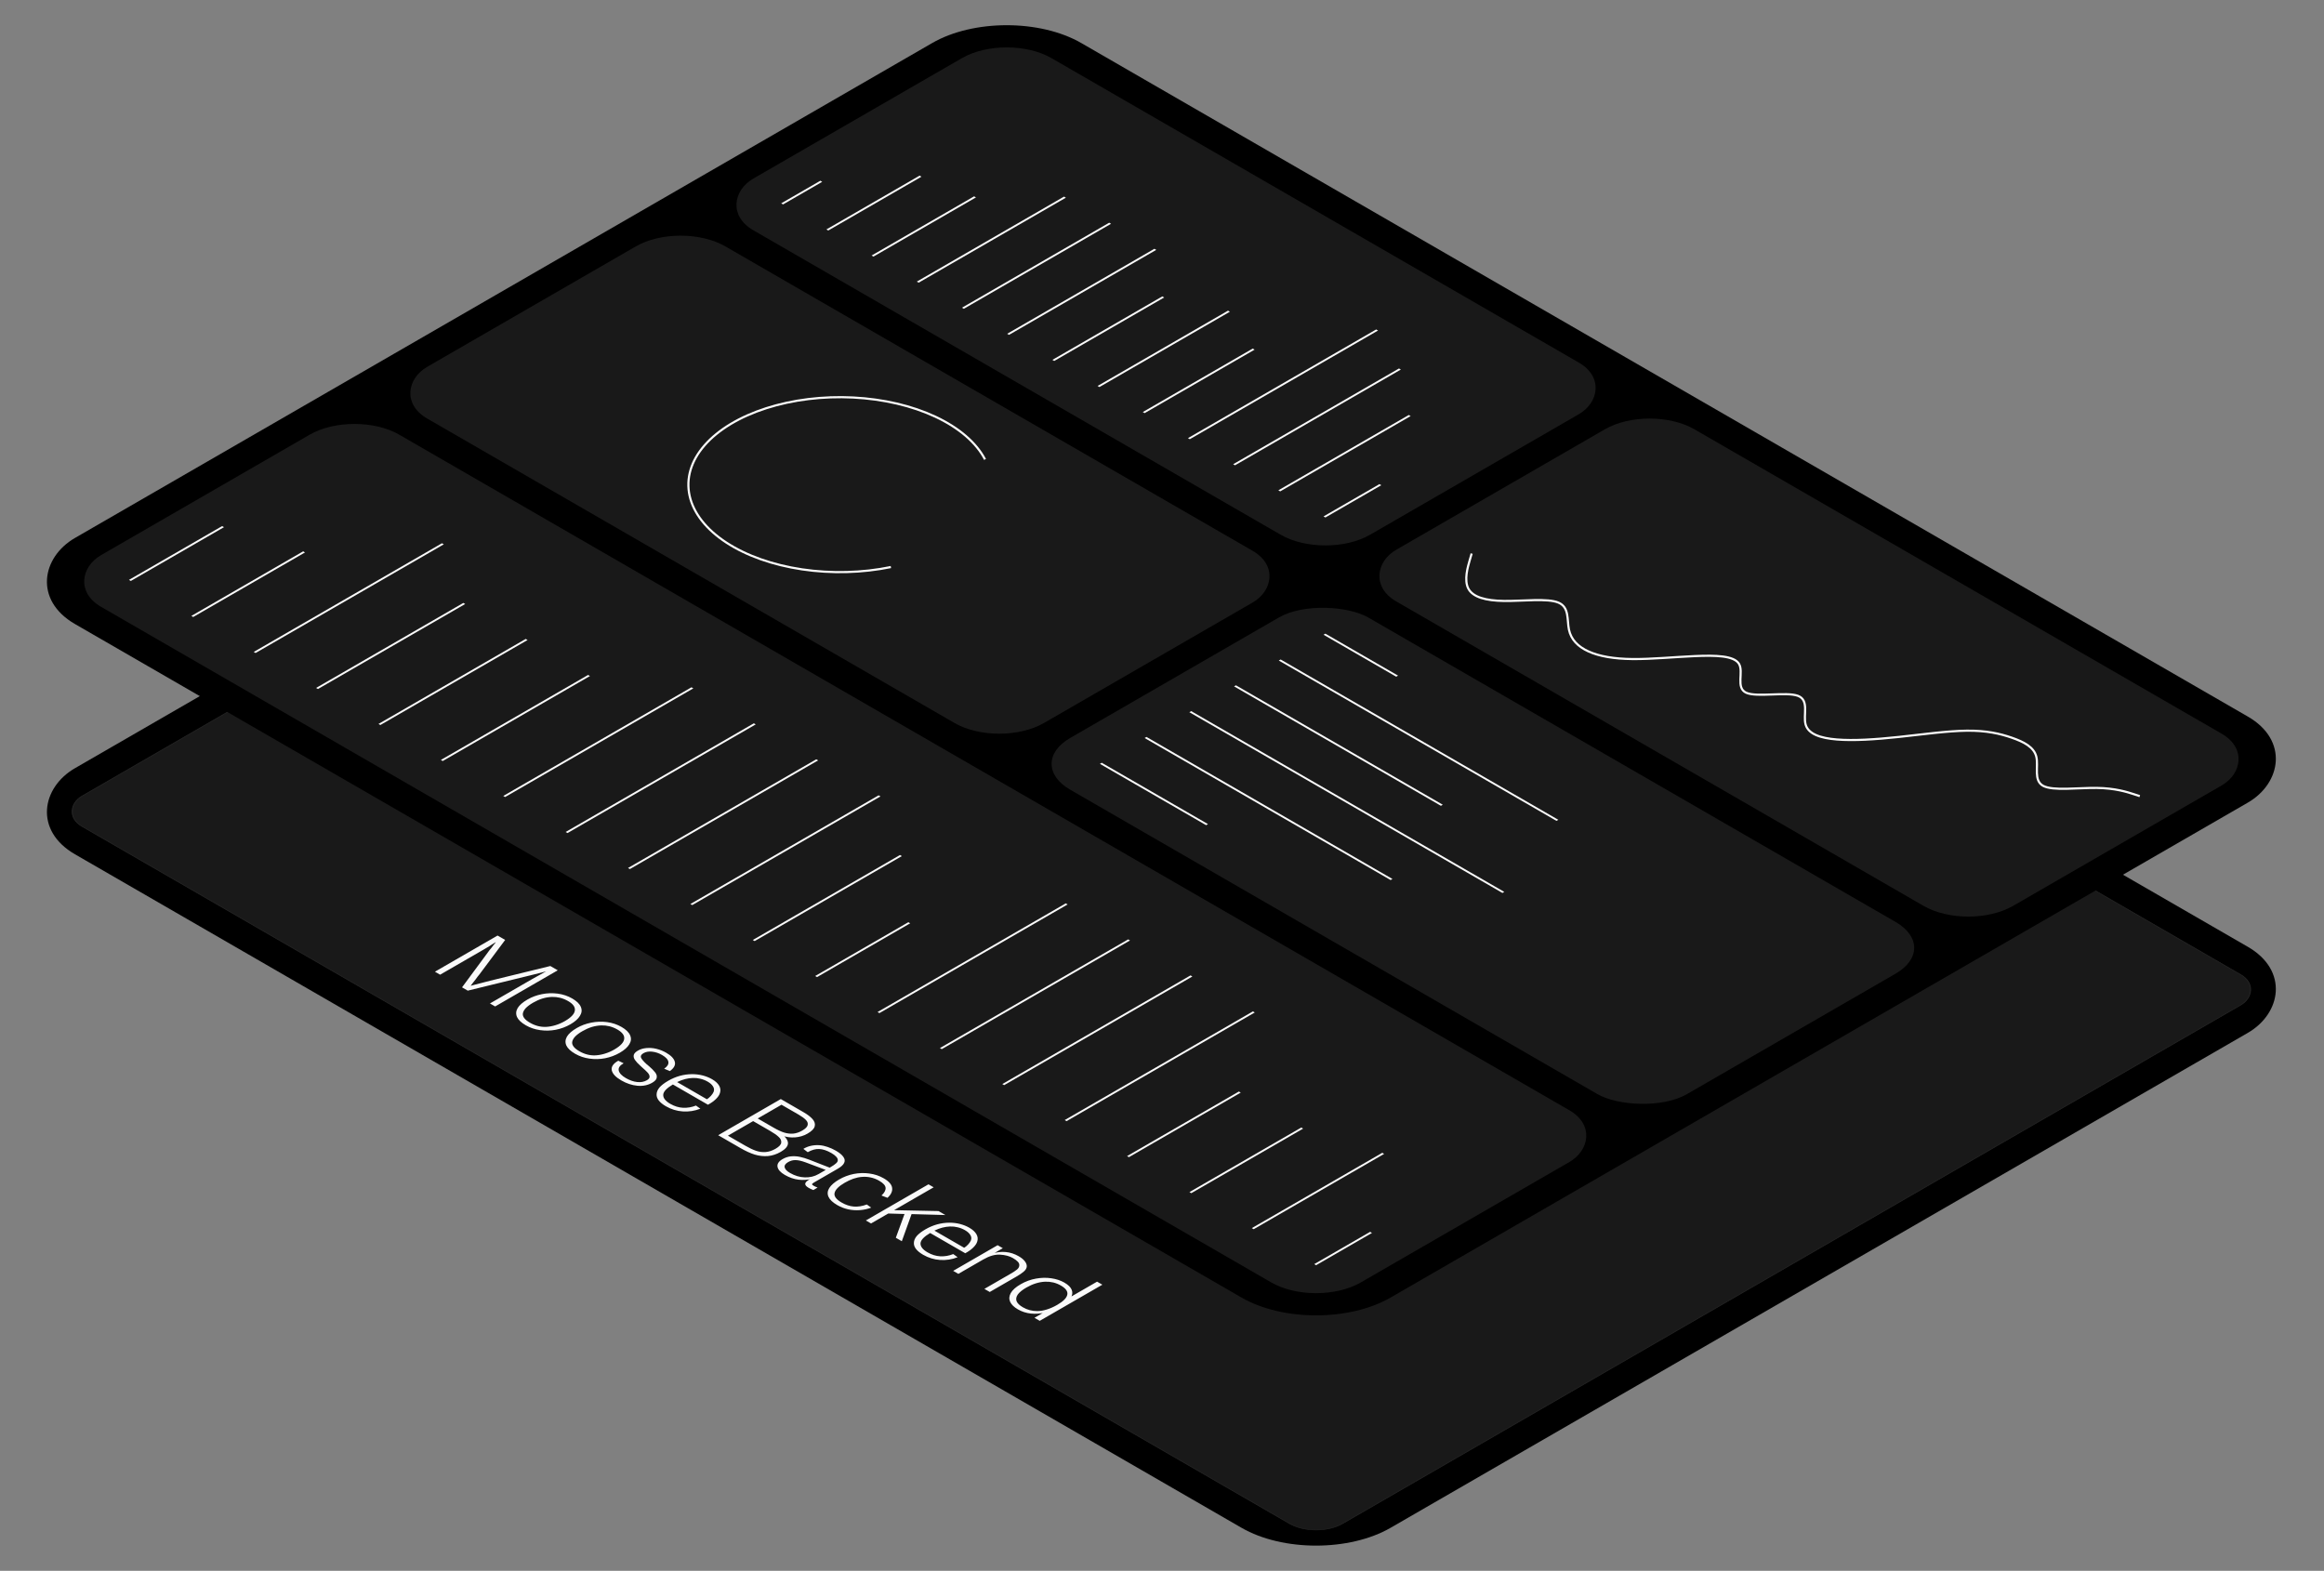 <svg width="1080" height="730" viewBox="0 0 1080 730" fill="none" xmlns="http://www.w3.org/2000/svg">
<rect x="0" y="0" width="1080" height="730" fill="#808080" stroke="none"/>
<g clip-path="url(#clip0_4434_223775)">
<rect width="706" height="540" rx="40" transform="matrix(0.866 0.5 -0.866 0.5 467.838 107)" fill="black"/>
<rect y="-0.168" width="676.336" height="510.336" rx="14.168" transform="matrix(0.866 0.5 -0.866 0.5 467.692 121.916)" fill="white" fill-opacity="0.1"/>
<rect y="-0.168" width="676.336" height="510.336" rx="14.168" transform="matrix(0.866 0.5 -0.866 0.5 467.692 121.916)" stroke="#262626" stroke-width="0.336"/>
<path d="M202.122 451.569L231.221 434.77L234.754 436.81L222.865 452.745C222.561 453.145 222.242 453.537 221.909 453.921C221.632 454.305 221.355 454.689 221.078 455.073C220.662 455.633 220.246 456.161 219.831 456.657C219.443 457.169 219.069 457.657 218.708 458.121C219.318 457.961 219.983 457.785 220.704 457.593C221.424 457.401 222.173 457.209 222.949 457.017C223.752 456.809 224.556 456.601 225.36 456.393C226.191 456.169 226.995 455.961 227.771 455.769L255.747 448.929L259.198 450.921L230.099 467.72L227.688 466.328L247.475 454.905C249.027 454.009 251.133 452.841 253.794 451.401C252.685 451.689 251.618 451.969 250.593 452.241C249.595 452.497 248.625 452.737 247.683 452.961C247.239 453.089 246.796 453.201 246.353 453.297C245.909 453.393 245.48 453.497 245.064 453.609L217.378 460.377L214.718 458.841L226.648 442.69C226.87 442.338 227.133 441.978 227.438 441.61C227.771 441.226 228.103 440.826 228.436 440.41C228.741 439.978 229.059 439.554 229.392 439.138C229.78 438.722 230.112 438.306 230.39 437.89L230.348 437.866C229.905 438.154 229.433 438.442 228.935 438.73C228.491 439.018 228.034 439.314 227.563 439.618C226.399 440.322 225.373 440.93 224.487 441.442L204.533 452.961L202.122 451.569ZM244.342 476.471C242.263 475.271 240.905 473.991 240.268 472.631C239.658 471.255 239.755 469.871 240.559 468.479C241.39 467.103 242.915 465.775 245.132 464.496C247.183 463.312 249.427 462.48 251.866 462C254.305 461.52 256.744 461.44 259.182 461.76C261.649 462.096 263.894 462.848 265.917 464.016C267.995 465.215 269.326 466.511 269.908 467.903C270.517 469.279 270.392 470.663 269.533 472.055C268.702 473.463 267.219 474.783 265.085 476.015C262.979 477.231 260.707 478.079 258.268 478.559C255.857 479.023 253.432 479.079 250.993 478.727C248.582 478.391 246.365 477.639 244.342 476.471ZM246.296 475.295C248.707 476.687 251.201 477.327 253.778 477.215C255.247 477.135 256.702 476.871 258.143 476.423C259.64 475.975 261.095 475.343 262.508 474.527C265.556 472.767 267.108 471.039 267.164 469.343C267.247 467.855 266.194 466.479 264.005 465.215C262.813 464.528 261.58 464.024 260.305 463.704C259.058 463.4 257.797 463.264 256.522 463.296C255.053 463.344 253.57 463.592 252.074 464.04C250.633 464.488 249.178 465.135 247.709 465.983C246.268 466.815 245.132 467.663 244.3 468.527C243.524 469.391 243.081 470.239 242.97 471.071C242.831 472.527 243.94 473.935 246.296 475.295ZM267.267 489.705C265.188 488.505 263.83 487.225 263.193 485.866C262.583 484.49 262.68 483.106 263.484 481.714C264.315 480.338 265.84 479.01 268.057 477.73C270.107 476.546 272.352 475.714 274.791 475.234C277.23 474.754 279.669 474.674 282.107 474.994C284.574 475.33 286.819 476.082 288.842 477.25C290.92 478.45 292.25 479.746 292.832 481.138C293.442 482.514 293.317 483.898 292.458 485.29C291.627 486.698 290.144 488.017 288.01 489.249C285.904 490.465 283.632 491.313 281.193 491.793C278.782 492.257 276.357 492.313 273.918 491.961C271.507 491.625 269.29 490.873 267.267 489.705ZM269.221 488.529C271.632 489.921 274.126 490.561 276.703 490.449C278.172 490.369 279.627 490.105 281.068 489.657C282.565 489.209 284.02 488.577 285.433 487.761C288.481 486.002 290.033 484.274 290.089 482.578C290.172 481.09 289.119 479.714 286.929 478.45C285.738 477.762 284.505 477.258 283.23 476.938C281.983 476.634 280.722 476.498 279.447 476.53C277.978 476.578 276.495 476.826 274.999 477.274C273.558 477.722 272.103 478.37 270.634 479.218C269.193 480.05 268.057 480.898 267.225 481.762C266.449 482.626 266.006 483.474 265.895 484.306C265.756 485.762 266.865 487.169 269.221 488.529ZM288.737 502.1C286.132 500.596 284.649 499.02 284.289 497.372C283.984 495.724 284.996 494.244 287.323 492.933L289.818 494.132C288.044 495.124 287.282 496.236 287.531 497.468C287.808 498.716 288.903 499.892 290.815 500.996C292.644 502.052 294.404 502.668 296.095 502.844C297.813 503.036 299.323 502.756 300.626 502.004C301.485 501.508 301.901 500.948 301.873 500.324C301.845 499.7 301.54 499.076 300.958 498.452C300.404 497.844 299.573 497.06 298.464 496.1C298.326 495.956 298.187 495.828 298.049 495.716C297.91 495.604 297.771 495.476 297.633 495.332C296.441 494.26 295.582 493.333 295.055 492.549C294.529 491.765 294.349 491.005 294.515 490.269C294.709 489.549 295.36 488.869 296.469 488.229C297.605 487.573 298.922 487.181 300.418 487.053C301.942 486.909 303.48 487.029 305.032 487.413C306.64 487.797 308.164 488.405 309.605 489.237C311.905 490.565 313.235 491.973 313.596 493.461C313.984 494.932 313.222 496.364 311.309 497.756L308.649 496.652C310.118 495.644 310.769 494.596 310.603 493.509C310.464 492.405 309.48 491.325 307.651 490.269C306.182 489.421 304.658 488.909 303.079 488.733C301.499 488.557 300.155 488.789 299.046 489.429C297.993 490.037 297.605 490.725 297.882 491.493C298.215 492.261 299.102 493.301 300.543 494.612C300.626 494.692 300.723 494.764 300.834 494.828C300.945 494.892 301.028 494.956 301.083 495.02C301.111 495.068 301.152 495.124 301.208 495.188C301.291 495.236 301.36 495.276 301.416 495.308C302.746 496.46 303.73 497.444 304.367 498.26C305.06 499.076 305.337 499.908 305.199 500.756C305.115 501.604 304.409 502.412 303.079 503.18C301.055 504.348 298.755 504.812 296.178 504.572C293.656 504.332 291.176 503.508 288.737 502.1ZM309.416 514.086C307.975 513.254 306.88 512.366 306.132 511.422C305.411 510.494 305.079 509.534 305.134 508.542C305.162 507.47 305.605 506.414 306.464 505.374C307.379 504.335 308.737 503.295 310.538 502.255C312.256 501.263 314.044 500.503 315.901 499.975C317.785 499.463 319.684 499.199 321.596 499.183C323.314 499.183 324.963 499.383 326.543 499.783C328.15 500.199 329.605 500.783 330.907 501.535C332.459 502.431 333.554 503.431 334.192 504.535C334.829 505.638 334.954 506.782 334.566 507.966C334.289 508.894 333.651 509.838 332.653 510.798C331.683 511.742 330.464 512.606 328.995 513.39L312.7 503.983C309.79 505.694 308.293 507.294 308.21 508.782C308.155 510.286 309.249 511.686 311.494 512.982C313.406 514.086 315.374 514.694 317.397 514.806C319.448 514.902 321.457 514.558 323.425 513.774L325.462 515.238C322.829 516.278 320.099 516.702 317.272 516.51C314.501 516.318 311.882 515.51 309.416 514.086ZM314.321 503.095L314.072 502.519L329.037 511.158L328.205 511.062C329.037 510.55 329.757 509.958 330.367 509.286C330.977 508.614 331.406 507.966 331.656 507.342C331.961 506.462 331.85 505.63 331.323 504.846C330.852 504.063 330.034 503.335 328.871 502.663C327.817 502.055 326.681 501.607 325.462 501.319C324.298 501.031 323.12 500.911 321.928 500.959C319.573 501.039 317.217 501.647 314.861 502.783L314.321 503.095ZM333.745 527.555L362.844 510.756L373.236 516.756C375.259 517.924 376.728 519.044 377.643 520.115C378.585 521.203 378.904 522.315 378.599 523.451C378.322 524.571 377.199 525.699 375.232 526.835C373.513 527.827 371.601 528.403 369.495 528.563C367.416 528.707 365.352 528.427 363.301 527.723L363.675 527.315C365.476 528.835 366.308 530.243 366.169 531.539C366.031 532.835 364.922 534.083 362.844 535.282C360.876 536.418 358.881 537.074 356.858 537.25C354.862 537.41 352.839 537.186 350.788 536.578C348.765 535.954 346.562 534.955 344.179 533.579L333.745 527.555ZM346.299 532.403C348.239 533.523 349.929 534.323 351.37 534.803C352.839 535.298 354.308 535.49 355.777 535.378C357.301 535.266 358.839 534.763 360.391 533.867C362.082 532.891 362.968 531.931 363.052 530.987C363.162 530.027 362.747 529.131 361.804 528.299C360.89 527.451 359.56 526.523 357.814 525.515L349.999 521.003L338.276 527.771L346.299 532.403ZM359.518 524.051C361.43 525.155 363.093 525.923 364.507 526.355C365.975 526.787 367.375 526.939 368.705 526.811C370.063 526.667 371.435 526.195 372.821 525.395C374.289 524.547 375.121 523.715 375.315 522.899C375.536 522.067 375.273 521.259 374.525 520.475C373.777 519.692 372.585 518.828 370.95 517.884L363.176 513.396L352.119 519.78L359.518 524.051ZM364.73 546.019C362.707 544.851 361.57 543.587 361.321 542.227C361.099 540.883 361.875 539.699 363.649 538.675C364.896 537.955 366.198 537.523 367.556 537.379C368.942 537.251 370.328 537.331 371.713 537.619C373.099 537.907 374.554 538.347 376.078 538.939L385.556 542.635C385.639 542.587 385.723 542.539 385.806 542.491C385.889 542.443 385.958 542.403 386.014 542.371C387.15 541.715 387.981 541.139 388.508 540.643C389.09 540.147 389.367 539.635 389.339 539.107C389.339 538.595 389.076 538.059 388.549 537.499C388.05 536.955 387.316 536.403 386.346 535.843C384.295 534.659 382.411 534.035 380.693 533.971C379.002 533.891 377.228 534.387 375.372 535.459L373.335 533.899C374.415 533.243 375.593 532.771 376.868 532.483C378.198 532.195 379.501 532.1 380.776 532.195C382.05 532.291 383.325 532.563 384.6 533.011C385.93 533.459 387.205 534.035 388.425 534.739C390.115 535.715 391.279 536.675 391.916 537.619C392.609 538.563 392.734 539.499 392.291 540.427C391.875 541.339 390.877 542.251 389.298 543.163L378.406 549.45C377.796 549.802 377.45 550.082 377.367 550.29C377.339 550.498 377.602 550.762 378.157 551.082C378.628 551.354 379.224 551.618 379.944 551.874L377.99 553.05C377.159 552.73 376.425 552.386 375.787 552.018C374.651 551.362 374.124 550.706 374.208 550.05C374.291 549.394 375.108 548.65 376.66 547.818L377.159 547.818C375.247 548.346 373.21 548.482 371.048 548.226C368.914 547.954 366.808 547.219 364.73 546.019ZM367.141 545.107C369.385 546.403 371.672 547.083 374 547.147C376.355 547.227 378.489 546.715 380.402 545.611L384.891 543.019L385.141 544.219L374.457 540.211L374.041 540.067C372.406 539.475 370.979 539.163 369.76 539.131C368.568 539.083 367.404 539.387 366.268 540.043C364.993 540.779 364.452 541.603 364.646 542.515C364.868 543.411 365.7 544.275 367.141 545.107ZM389.104 560.042C386.97 558.81 385.598 557.506 384.989 556.13C384.407 554.77 384.545 553.41 385.404 552.05C386.291 550.675 387.815 549.363 389.977 548.115C392.055 546.915 394.3 546.067 396.711 545.571C399.15 545.091 401.575 545.019 403.986 545.355C406.425 545.675 408.656 546.419 410.679 547.587C413.09 548.979 414.393 550.467 414.586 552.05C414.808 553.618 414.088 555.154 412.425 556.658L409.64 555.578C410.97 554.362 411.607 553.194 411.552 552.074C411.496 550.955 410.513 549.843 408.6 548.739C407.298 547.987 405.954 547.467 404.568 547.179C403.238 546.891 401.88 546.811 400.494 546.939C399.219 547.035 397.903 547.315 396.545 547.779C395.215 548.259 393.898 548.875 392.596 549.627C389.825 551.227 388.245 552.794 387.857 554.33C387.469 555.866 388.564 557.378 391.141 558.866C392.998 559.938 394.868 560.554 396.753 560.714C398.637 560.874 400.661 560.554 402.822 559.754L404.859 561.218C403.196 561.858 401.45 562.242 399.621 562.37C397.82 562.514 396.005 562.394 394.176 562.01C392.374 561.61 390.684 560.954 389.104 560.042ZM402.379 567.178L431.478 550.379L433.889 551.771L404.79 568.57L402.379 567.178ZM412.314 563.938L415.1 562.378L436.134 562.81L439.335 564.658L422.915 564.202H421.252L412.314 563.938ZM416.305 575.217L420.421 563.962L423.705 563.986L419.09 576.825L416.305 575.217ZM428.981 583.111C427.54 582.279 426.446 581.391 425.697 580.447C424.977 579.519 424.644 578.559 424.7 577.568C424.727 576.496 425.171 575.44 426.03 574.4C426.945 573.36 428.302 572.32 430.104 571.28C431.822 570.288 433.61 569.528 435.466 569C437.351 568.488 439.249 568.224 441.162 568.208C442.88 568.208 444.529 568.408 446.108 568.808C447.716 569.224 449.171 569.808 450.473 570.56C452.025 571.456 453.12 572.456 453.757 573.56C454.395 574.664 454.519 575.808 454.131 576.992C453.854 577.92 453.217 578.863 452.219 579.823C451.249 580.767 450.03 581.631 448.561 582.415L432.266 573.008C429.356 574.72 427.859 576.32 427.776 577.808C427.721 579.311 428.815 580.711 431.06 582.007C432.972 583.111 434.94 583.719 436.963 583.831C439.014 583.927 441.023 583.583 442.991 582.799L445.028 584.263C442.395 585.303 439.665 585.727 436.838 585.535C434.067 585.343 431.448 584.535 428.981 583.111ZM433.887 572.12L433.637 571.544L448.603 580.183L447.771 580.087C448.603 579.575 449.323 578.983 449.933 578.312C450.543 577.64 450.972 576.992 451.221 576.368C451.526 575.488 451.415 574.656 450.889 573.872C450.418 573.088 449.6 572.36 448.436 571.688C447.383 571.08 446.247 570.632 445.028 570.344C443.864 570.056 442.686 569.936 441.494 569.984C439.138 570.064 436.783 570.672 434.427 571.808L433.887 572.12ZM442.952 590.6L463.612 578.673L466.023 580.065L460.951 582.993L461.159 582.585C463.182 581.897 465.247 581.649 467.353 581.841C469.46 582.033 471.483 582.689 473.423 583.809C474.697 584.545 475.626 585.305 476.208 586.088C476.845 586.872 477.164 587.664 477.164 588.464C477.136 589.312 476.693 590.112 475.834 590.864C475.002 591.6 473.88 592.376 472.466 593.192L459.954 600.416L457.46 598.976L469.556 591.992C469.584 591.976 469.612 591.96 469.64 591.944C469.667 591.928 469.695 591.912 469.723 591.896C470.97 591.176 471.926 590.544 472.591 590C473.256 589.456 473.617 588.848 473.672 588.176C473.755 587.52 473.533 586.912 473.007 586.352C472.48 585.793 471.718 585.225 470.72 584.649C469.141 583.737 467.145 583.209 464.734 583.065C462.379 582.921 459.774 583.673 456.919 585.321L445.363 591.992L442.952 590.6ZM473.04 608.498C471.239 607.458 470.033 606.282 469.424 604.971C468.842 603.675 468.939 602.323 469.715 600.915C470.491 599.507 472.029 598.139 474.329 596.811C476.574 595.515 478.943 594.643 481.437 594.195C483.932 593.747 486.315 593.699 488.588 594.051C490.888 594.387 492.897 595.051 494.615 596.043C496.472 597.115 497.622 598.259 498.065 599.475C498.537 600.707 498.37 601.923 497.567 603.123L496.694 603.195L509.83 595.611L512.282 597.027L483.183 613.826L480.731 612.41L485.802 609.482L485.761 609.938C483.516 610.498 481.285 610.666 479.068 610.442C476.879 610.202 474.869 609.554 473.04 608.498ZM475.327 607.514C476.38 608.122 477.461 608.57 478.569 608.858C479.705 609.162 480.869 609.306 482.061 609.29C483.53 609.274 485.026 609.018 486.551 608.522C488.103 608.042 489.682 607.338 491.29 606.41C494.116 604.779 495.682 603.203 495.987 601.683C496.32 600.179 495.322 598.755 492.994 597.411C491.885 596.771 490.708 596.299 489.46 595.995C488.241 595.707 486.98 595.587 485.678 595.635C484.236 595.699 482.782 595.963 481.313 596.427C479.844 596.891 478.403 597.531 476.989 598.347C475.105 599.435 473.775 600.507 472.999 601.563C472.25 602.635 472.056 603.675 472.417 604.683C472.832 605.691 473.802 606.634 475.327 607.514Z" fill="#FAFAFA"/>
</g>
<rect width="706" height="540" rx="40" transform="matrix(0.866 0.5 -0.866 0.5 467.838 0)" fill="black"/>
<rect width="331" height="160" rx="24" transform="matrix(0.866 0.5 -0.866 0.5 467.838 15)" fill="white" fill-opacity="0.1"/>
<line y1="-0.5" x2="21" y2="-0.5" transform="matrix(0.866 -0.5 0.866 0.5 363.912 94.992)" stroke="#FAFAFA"/>
<line y1="-0.5" x2="50" y2="-0.5" transform="matrix(0.866 -0.5 0.866 0.5 384.914 107.117)" stroke="#FAFAFA"/>
<line y1="-0.5" x2="55" y2="-0.5" transform="matrix(0.866 -0.5 0.866 0.5 405.916 119.242)" stroke="#FAFAFA"/>
<line y1="-0.5" x2="79" y2="-0.5" transform="matrix(0.866 -0.5 0.866 0.5 426.918 131.367)" stroke="#FAFAFA"/>
<line y1="-0.5" x2="79" y2="-0.5" transform="matrix(0.866 -0.5 0.866 0.5 447.918 143.492)" stroke="#FAFAFA"/>
<line y1="-0.5" x2="79" y2="-0.5" transform="matrix(0.866 -0.5 0.866 0.5 468.92 155.617)" stroke="#FAFAFA"/>
<line y1="-0.5" x2="59" y2="-0.5" transform="matrix(0.866 -0.5 0.866 0.5 489.922 167.742)" stroke="#FAFAFA"/>
<line y1="-0.5" x2="70" y2="-0.5" transform="matrix(0.866 -0.5 0.866 0.5 510.924 179.867)" stroke="#FAFAFA"/>
<line y1="-0.5" x2="59" y2="-0.5" transform="matrix(0.866 -0.5 0.866 0.5 531.926 191.992)" stroke="#FAFAFA"/>
<line y1="-0.5" x2="101" y2="-0.5" transform="matrix(0.866 -0.5 0.866 0.5 552.926 204.109)" stroke="#FAFAFA"/>
<line y1="-0.5" x2="89" y2="-0.5" transform="matrix(0.866 -0.5 0.866 0.5 573.928 216.234)" stroke="#FAFAFA"/>
<line y1="-0.5" x2="70" y2="-0.5" transform="matrix(0.866 -0.5 0.866 0.5 594.93 228.359)" stroke="#FAFAFA"/>
<line y1="-0.5" x2="30" y2="-0.5" transform="matrix(0.866 -0.5 0.866 0.5 615.932 240.484)" stroke="#FAFAFA"/>
<rect width="331" height="160" rx="24" transform="matrix(0.866 0.5 -0.866 0.5 766.623 187.492)" fill="white" fill-opacity="0.1"/>
<path d="M683.906 257.246L683.003 260.328C682.101 263.41 680.296 269.574 682.346 273.514C684.396 277.453 690.301 279.167 698.984 279.276C707.668 279.385 719.131 277.89 724.251 280.057C729.372 282.223 728.15 288.051 729.116 292.616C730.082 297.181 733.235 300.483 738.204 302.737C743.173 304.991 749.957 306.196 758.689 306.278C767.421 306.36 778.1 305.317 787.699 304.898C797.298 304.479 805.817 304.683 808.121 308.476C810.425 312.268 806.513 319.649 811.453 321.919C816.393 324.19 830.184 321.351 835.55 323.376C840.916 325.401 837.856 332.289 839.097 336.696C840.337 341.102 845.878 343.026 853.652 343.66C861.426 344.295 871.434 343.64 882.309 342.484C893.185 341.328 904.929 339.671 913.982 339.567C923.036 339.462 929.4 340.911 934.941 342.834C940.482 344.758 945.202 347.156 946.302 351.643C947.402 356.13 944.884 362.707 949.463 365.186C954.042 367.665 965.718 366.047 974.389 366.163C983.06 366.28 988.727 368.131 991.56 369.057L994.393 369.983" stroke="#FAFAFA"/>
<rect width="331" height="160" rx="24" transform="matrix(0.866 0.5 -0.866 0.5 316.279 102.492)" fill="white" fill-opacity="0.1"/>
<path d="M414.012 263.518C400.752 266.252 386.376 266.629 372.742 264.599C359.108 262.569 346.84 258.227 337.523 252.132C328.207 246.037 322.268 238.47 320.475 230.408C318.682 222.346 321.117 214.158 327.464 206.902C333.812 199.646 343.781 193.656 356.085 189.704C368.389 185.751 382.463 184.019 396.49 184.731C410.516 185.442 423.851 188.564 434.773 193.695C445.695 198.825 453.702 205.727 457.761 213.511" stroke="#FAFAFA"/>
<rect width="160" height="331" rx="24" transform="matrix(-0.866 0.5 -0.866 -0.5 901.725 440.469)" fill="white" fill-opacity="0.1"/>
<line y1="-0.5" x2="39" y2="-0.5" transform="matrix(0.866 0.5 -0.866 0.5 615.064 294.977)" stroke="#FAFAFA"/>
<line y1="-0.5" x2="149" y2="-0.5" transform="matrix(0.866 0.5 -0.866 0.5 594.279 306.977)" stroke="#FAFAFA"/>
<line y1="-0.5" x2="111" y2="-0.5" transform="matrix(0.866 0.5 -0.866 0.5 573.494 318.977)" stroke="#FAFAFA"/>
<line y1="-0.5" x2="168" y2="-0.5" transform="matrix(0.866 0.5 -0.866 0.5 552.709 330.977)" stroke="#FAFAFA"/>
<line y1="-0.5" x2="132" y2="-0.5" transform="matrix(0.866 0.5 -0.866 0.5 531.924 342.977)" stroke="#FAFAFA"/>
<line y1="-0.5" x2="57" y2="-0.5" transform="matrix(0.866 0.5 -0.866 0.5 511.139 354.977)" stroke="#FAFAFA"/>
<rect width="676" height="160" rx="24" transform="matrix(0.866 0.5 -0.866 0.5 164.723 189.992)" fill="white" fill-opacity="0.1"/>
<line y1="-0.5" x2="50" y2="-0.5" transform="matrix(0.866 -0.5 0.866 0.5 60.797 269.984)" stroke="#FAFAFA"/>
<line y1="-0.5" x2="60" y2="-0.5" transform="matrix(0.866 -0.5 0.866 0.5 89.787 286.727)" stroke="#FAFAFA"/>
<line y1="-0.5" x2="101" y2="-0.5" transform="matrix(0.866 -0.5 0.866 0.5 118.777 303.461)" stroke="#FAFAFA"/>
<line y1="-0.5" x2="79" y2="-0.5" transform="matrix(0.866 -0.5 0.866 0.5 147.766 320.195)" stroke="#FAFAFA"/>
<line y1="-0.5" x2="79" y2="-0.5" transform="matrix(0.866 -0.5 0.866 0.5 176.756 336.93)" stroke="#FAFAFA"/>
<line y1="-0.5" x2="79" y2="-0.5" transform="matrix(0.866 -0.5 0.866 0.5 205.746 353.664)" stroke="#FAFAFA"/>
<line y1="-0.5" x2="101" y2="-0.5" transform="matrix(0.866 -0.5 0.866 0.5 234.736 370.398)" stroke="#FAFAFA"/>
<line y1="-0.5" x2="101" y2="-0.5" transform="matrix(0.866 -0.5 0.866 0.5 263.725 387.141)" stroke="#FAFAFA"/>
<line y1="-0.5" x2="101" y2="-0.5" transform="matrix(0.866 -0.5 0.866 0.5 292.715 403.875)" stroke="#FAFAFA"/>
<line y1="-0.5" x2="101" y2="-0.5" transform="matrix(0.866 -0.5 0.866 0.5 321.705 420.609)" stroke="#FAFAFA"/>
<line y1="-0.5" x2="79" y2="-0.5" transform="matrix(0.866 -0.5 0.866 0.5 350.693 437.344)" stroke="#FAFAFA"/>
<line y1="-0.5" x2="50" y2="-0.5" transform="matrix(0.866 -0.5 0.866 0.5 379.684 454.078)" stroke="#FAFAFA"/>
<line y1="-0.5" x2="101" y2="-0.5" transform="matrix(0.866 -0.5 0.866 0.5 408.674 470.812)" stroke="#FAFAFA"/>
<line y1="-0.5" x2="101" y2="-0.5" transform="matrix(0.866 -0.5 0.866 0.5 437.664 487.555)" stroke="#FAFAFA"/>
<line y1="-0.5" x2="101" y2="-0.5" transform="matrix(0.866 -0.5 0.866 0.5 466.652 504.289)" stroke="#FAFAFA"/>
<line y1="-0.5" x2="101" y2="-0.5" transform="matrix(0.866 -0.5 0.866 0.5 495.643 521.023)" stroke="#FAFAFA"/>
<line y1="-0.5" x2="60" y2="-0.5" transform="matrix(0.866 -0.5 0.866 0.5 524.633 537.758)" stroke="#FAFAFA"/>
<line y1="-0.5" x2="60" y2="-0.5" transform="matrix(0.866 -0.5 0.866 0.5 553.623 554.492)" stroke="#FAFAFA"/>
<line y1="-0.5" x2="70" y2="-0.5" transform="matrix(0.866 -0.5 0.866 0.5 582.611 571.234)" stroke="#FAFAFA"/>
<line y1="-0.5" x2="30" y2="-0.5" transform="matrix(0.866 -0.5 0.866 0.5 611.602 587.969)" stroke="#FAFAFA"/>
<defs>
<clipPath id="clip0_4434_223775">
<rect width="706" height="540" rx="40" transform="matrix(0.866 0.5 -0.866 0.5 467.838 107)" fill="white"/>
</clipPath>
</defs>
</svg>
